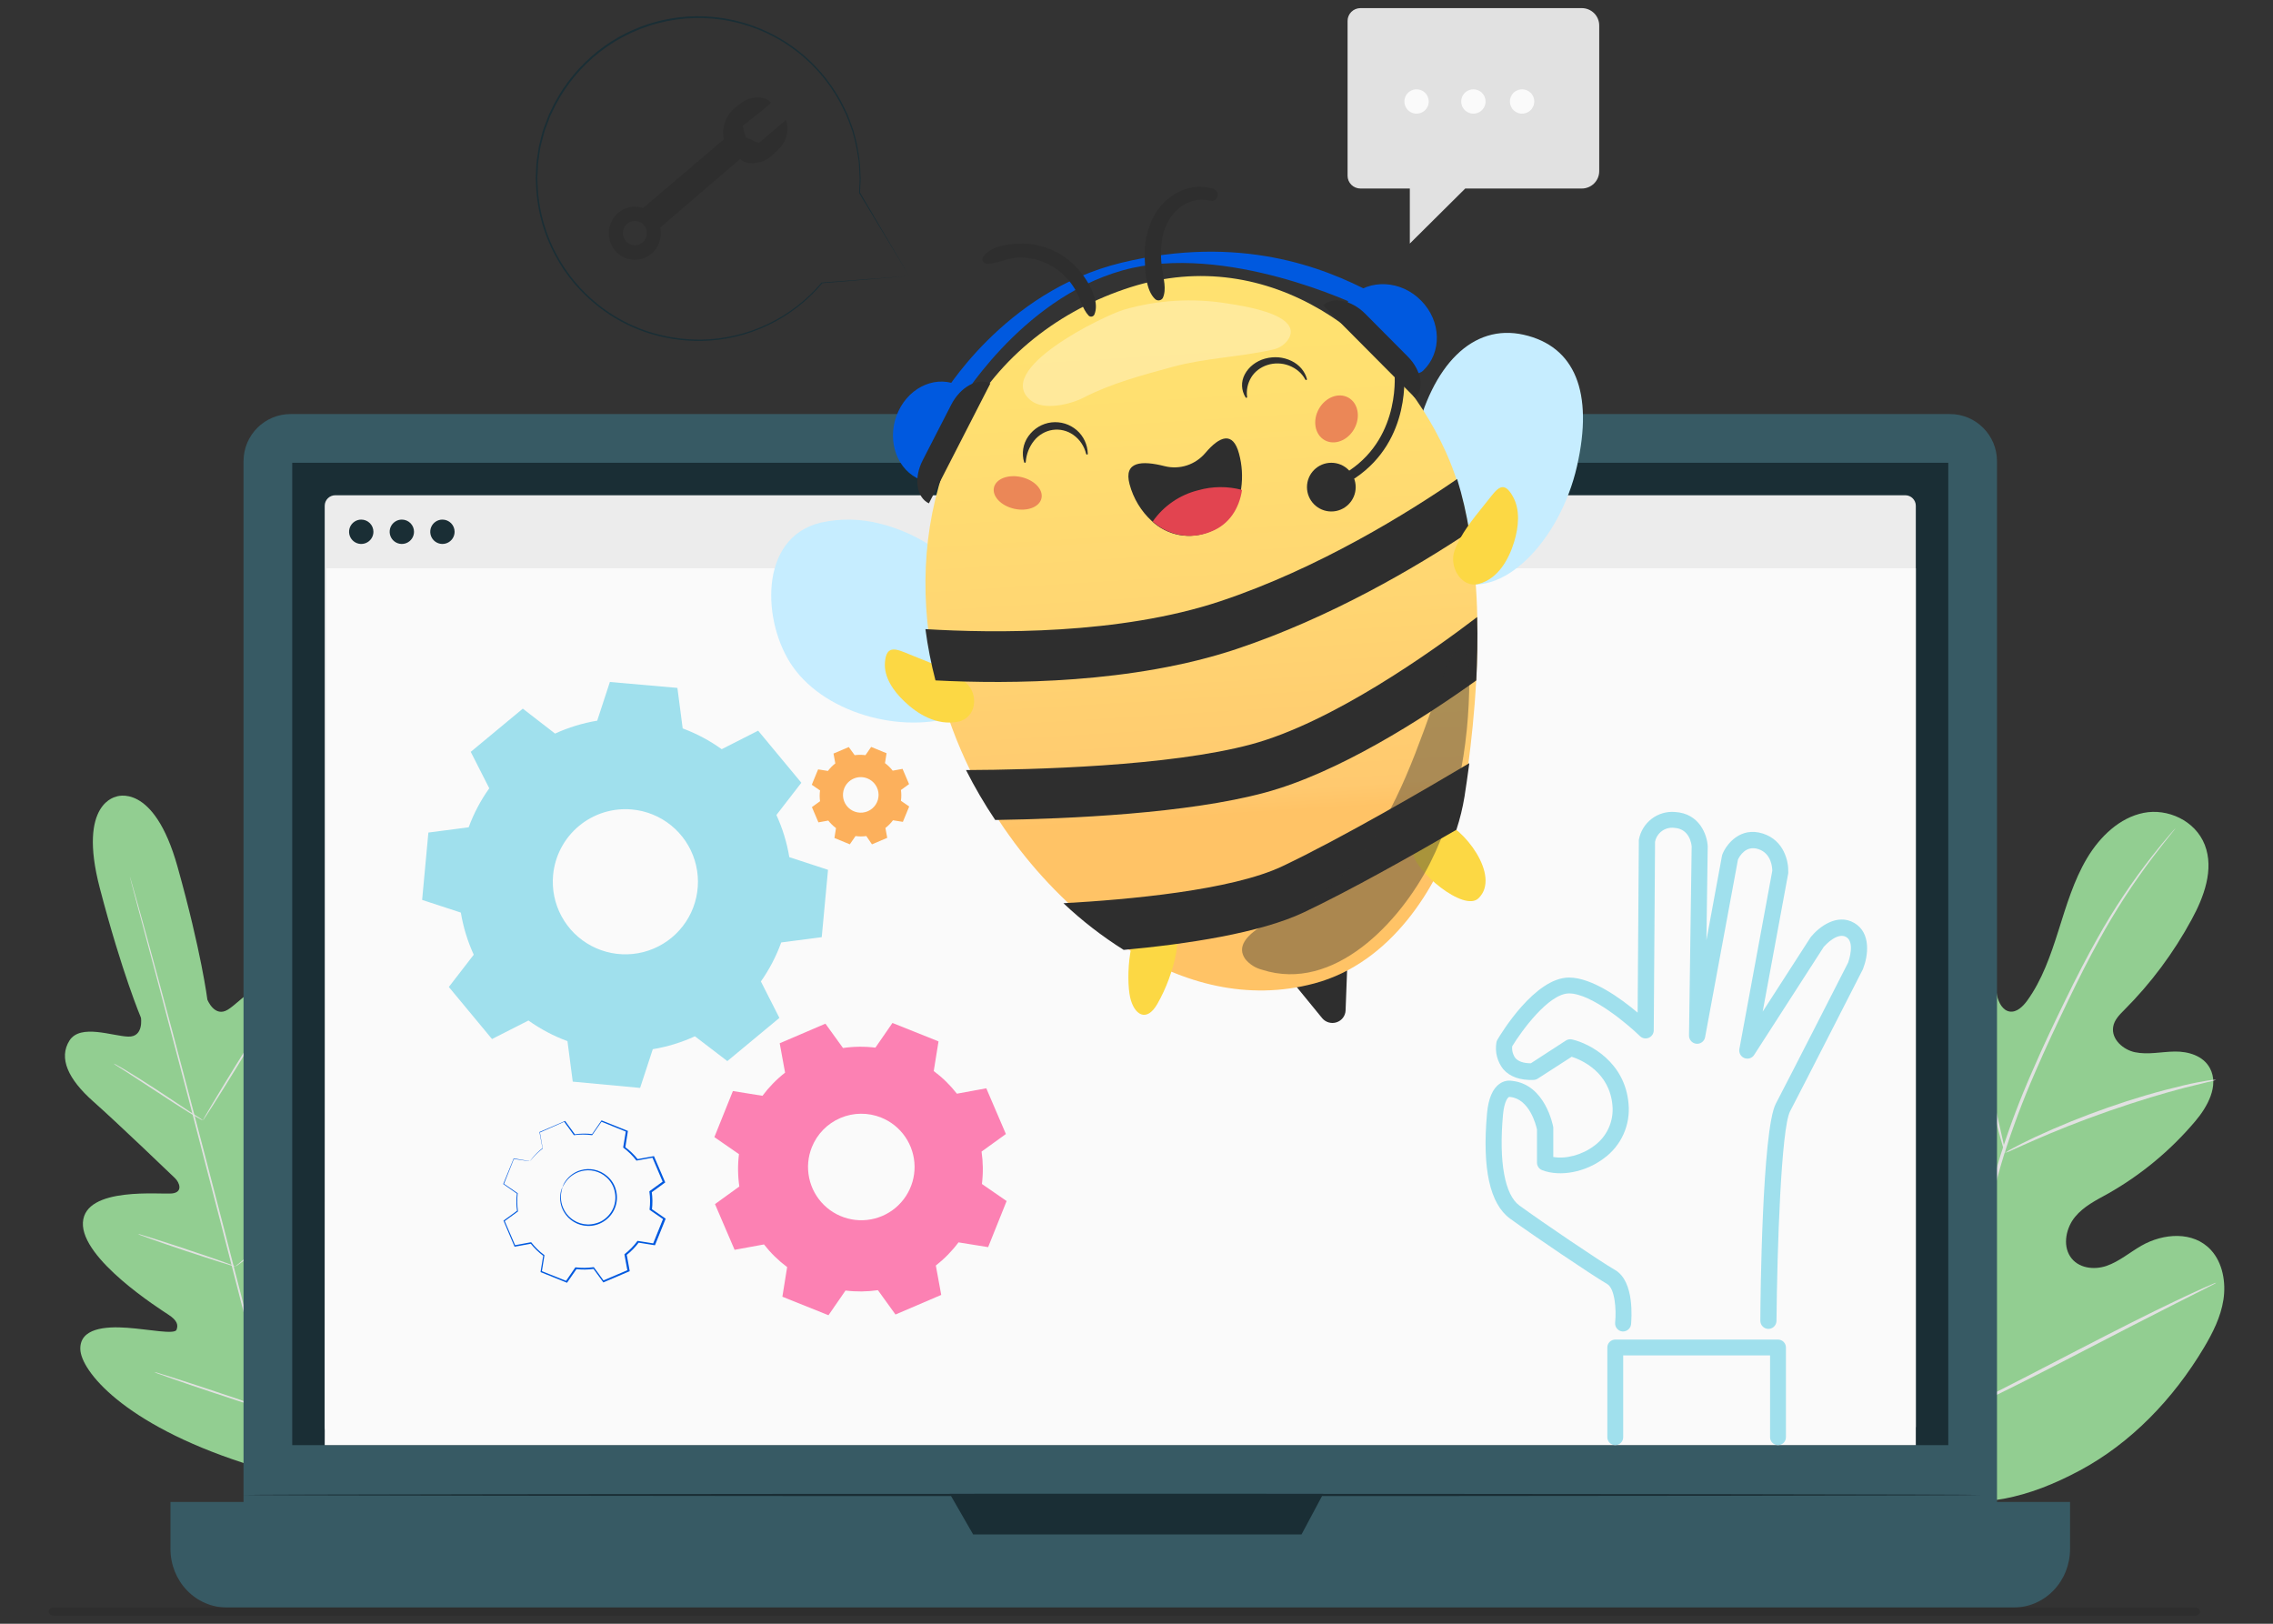 <svg width="280" height="200" viewBox="0 0 280 200" fill="none" xmlns="http://www.w3.org/2000/svg">
<rect x="0" y="0" width="280" height="200" fill="#333333" stroke="none"/>
<path d="M14.377 98.115C14.377 98.115 9.53 98.799 12.285 109.351C15.04 119.902 17.364 125.357 17.364 125.357C17.364 125.357 17.736 127.746 15.796 127.682C13.857 127.619 9.902 126.074 8.566 128.156C7.183 130.322 8.406 132.934 11.453 135.638C14.501 138.341 20.963 144.545 21.547 145.106C22.13 145.667 22.554 146.83 21.223 146.997C19.891 147.165 10.458 146.085 10.214 150.581C9.97 155.076 19.711 161.248 20.763 161.94C21.814 162.633 21.982 163.183 21.746 163.792C21.511 164.401 18.375 163.74 15.676 163.545C12.977 163.35 9.818 163.589 9.894 166.193C9.97 168.797 15.092 175.351 30.008 180.204L37.066 182L42.264 176.872C52.714 165.225 53.837 156.991 52.593 154.702C51.35 152.412 48.491 153.782 46.255 155.299C44.02 156.816 41.653 158.954 41.129 158.544C40.605 158.134 40.489 157.581 41.045 156.454C41.601 155.327 46.915 145.114 44.44 141.351C41.965 137.589 34.343 143.239 33.111 143.764C31.88 144.29 31.668 143.051 31.884 142.291C32.099 141.53 34.567 132.926 35.834 129.056C37.102 125.186 36.846 122.323 34.559 121.144C32.351 120.006 29.716 123.33 28.073 124.358C26.429 125.385 25.545 123.127 25.545 123.127C25.545 123.127 24.814 117.262 21.866 106.747C18.919 96.231 14.269 98.134 14.269 98.134" fill="#92CE91"/>
<path d="M35.835 184C33.745 176.286 30.251 162.512 27.208 150.701C24.165 138.89 21.372 128.212 19.322 120.498C18.29 116.644 17.459 113.524 16.878 111.358C16.596 110.285 16.372 109.451 16.22 108.87C16.145 108.592 16.09 108.378 16.051 108.223C16.012 108.068 16 108 16 108C16.029 108.071 16.054 108.144 16.075 108.219C16.118 108.37 16.18 108.584 16.263 108.858C16.424 109.435 16.655 110.269 16.965 111.334C17.569 113.484 18.427 116.604 19.471 120.475C21.565 128.188 24.365 138.867 27.424 150.677C30.482 162.488 33.945 176.266 36 183.992" fill="#E1E1E1"/>
<path d="M14 131C14.164 131.059 14.319 131.137 14.463 131.231C14.758 131.388 15.169 131.631 15.68 131.937C16.697 132.545 18.074 133.429 19.586 134.41L23.428 136.959L24.601 137.705C24.744 137.791 24.878 137.89 25 138C24.834 137.944 24.677 137.868 24.533 137.772C24.242 137.612 23.827 137.373 23.336 137.063C22.327 136.444 20.942 135.552 19.45 134.563L15.588 132.041L14.411 131.295C14.264 131.21 14.126 131.111 14 131V131Z" fill="#E1E1E1"/>
<path d="M25.001 138C24.951 137.964 26.701 135.028 28.909 131.44C31.117 127.853 32.949 124.968 32.999 125C33.049 125.032 31.302 127.968 29.095 131.56C26.887 135.151 25.036 138.032 25.001 138Z" fill="#E1E1E1"/>
<path d="M29 156C29.123 155.869 29.258 155.751 29.405 155.645L30.505 154.713C31.445 153.95 32.735 152.854 34.109 151.609C35.484 150.364 36.701 149.207 37.569 148.356L38.594 147.351C38.715 147.22 38.851 147.102 39 147C38.907 147.147 38.797 147.284 38.672 147.409C38.444 147.661 38.116 148.023 37.694 148.462C36.855 149.337 35.667 150.521 34.28 151.765C32.893 153.01 31.587 154.079 30.63 154.82C30.148 155.202 29.75 155.492 29.47 155.691C29.328 155.812 29.17 155.915 29 156V156Z" fill="#E1E1E1"/>
<path d="M17 152C17.166 152.017 17.33 152.056 17.486 152.116L18.782 152.514C19.875 152.853 21.38 153.344 23.034 153.894C24.688 154.445 26.19 154.959 27.27 155.338L28.542 155.801C28.702 155.85 28.855 155.917 29 156C28.834 155.981 28.671 155.942 28.514 155.884L27.218 155.486C26.125 155.143 24.62 154.656 22.962 154.106C21.304 153.555 19.81 153.041 18.73 152.658L17.458 152.195C17.298 152.147 17.145 152.082 17 152V152Z" fill="#E1E1E1"/>
<path d="M19 169C19.206 169.031 19.409 169.082 19.605 169.152L21.221 169.653C22.583 170.086 24.465 170.699 26.533 171.392C28.602 172.085 30.479 172.718 31.83 173.191L33.426 173.76C33.625 173.819 33.817 173.9 34 174C33.795 173.966 33.594 173.914 33.399 173.844L31.779 173.343C30.417 172.91 28.535 172.285 26.467 171.604C24.398 170.923 22.525 170.282 21.174 169.805L19.578 169.236C19.38 169.173 19.186 169.094 19 169V169Z" fill="#E1E1E1"/>
<path d="M34 173C34.142 172.828 34.298 172.668 34.468 172.524L35.795 171.278C36.912 170.227 38.451 168.767 40.124 167.111C41.797 165.456 43.237 163.917 44.284 162.796L45.528 161.469C45.669 161.298 45.828 161.141 46 161C45.883 161.186 45.752 161.362 45.606 161.527C45.331 161.855 44.925 162.328 44.426 162.902C43.379 164.05 41.919 165.608 40.262 167.252C38.605 168.896 37.046 170.376 35.901 171.395C35.326 171.903 34.858 172.313 34.527 172.59C34.363 172.74 34.186 172.877 34 173V173Z" fill="#E1E1E1"/>
<path d="M236.995 184.317C225.217 177.796 220.789 163.284 219.41 149.88C219.182 147.645 218.638 145.327 219.366 143.236C220.093 141.145 222.223 139.49 224.214 140.174C225.868 140.737 226.8 142.572 227.879 144.039C229.285 145.976 231.211 147.473 233.434 148.357C234.861 148.909 236.559 149.133 237.766 148.181C239.421 146.874 239.273 144.183 238.965 141.977C238.382 137.851 237.801 133.72 237.223 129.584C236.915 127.369 236.603 125.106 236.963 122.915C237.323 120.725 238.486 118.574 240.376 117.718C242.266 116.863 244.868 117.718 245.572 119.845C245.867 120.725 245.819 121.684 246.003 122.596C246.187 123.507 246.723 124.471 247.574 124.595C248.425 124.718 249.173 123.995 249.712 123.263C251.547 120.733 252.61 117.666 253.581 114.596C254.552 111.526 255.471 108.428 257.082 105.721C258.693 103.015 261.119 100.712 264.06 100.124C267.002 99.537 270.427 101.06 271.598 104.07C272.769 107.08 271.49 110.495 269.975 113.265C267.76 117.361 264.962 121.114 261.67 124.407C261.087 124.994 260.447 125.626 260.311 126.481C260.059 128.021 261.566 129.308 262.993 129.604C264.612 129.943 266.262 129.54 267.905 129.52C269.547 129.5 271.402 130.023 272.229 131.571C273.384 133.717 271.933 136.336 270.399 138.131C267.374 141.709 263.74 144.722 259.664 147.03C258.221 147.829 256.686 148.581 255.611 149.892C254.536 151.203 254.065 153.302 255.016 154.761C255.967 156.221 257.941 156.456 259.496 155.921C261.051 155.385 262.354 154.258 263.792 153.434C266.482 151.895 270.187 151.595 272.365 153.978C273.796 155.541 274.223 157.936 273.896 160.078C273.568 162.221 272.577 164.172 271.498 165.987C267.705 172.343 262.485 177.756 256.211 181.118C249.936 184.48 243.909 185.984 236.999 184.317" fill="#92CE91"/>
<path d="M239 175.936C239.928 168.957 241.536 161.407 243.475 153.577C243.969 151.621 244.454 149.69 244.932 147.784C245.414 145.883 245.892 143.999 246.465 142.194C247.569 138.731 248.856 135.33 250.323 132.005C251.696 128.811 253.11 125.868 254.452 123.113C255.793 120.358 257.099 117.819 258.377 115.559C260.364 111.999 262.627 108.601 265.145 105.398C266.029 104.272 266.738 103.421 267.236 102.854L267.797 102.212C267.857 102.134 267.925 102.063 268 102C267.948 102.085 267.89 102.165 267.825 102.24L267.291 102.91C266.822 103.497 266.125 104.364 265.257 105.506C262.8 108.739 260.584 112.15 258.628 115.711C257.37 117.975 256.084 120.502 254.754 123.273C253.424 126.044 252.023 128.994 250.661 132.165C249.211 135.482 247.935 138.874 246.839 142.326C246.274 144.127 245.8 145.995 245.318 147.916C244.837 149.836 244.359 151.753 243.865 153.705C241.906 161.515 240.314 169.057 239.35 176" fill="#E1E1E1"/>
<path d="M247 142C246.863 141.708 246.757 141.4 246.684 141.083C246.502 140.482 246.266 139.609 245.985 138.523C245.426 136.352 244.741 133.316 243.996 129.992C243.251 126.668 242.532 123.648 241.947 121.493C241.654 120.415 241.411 119.546 241.236 118.945C241.127 118.639 241.048 118.323 241 118C241.159 118.281 241.287 118.581 241.38 118.893C241.597 119.478 241.878 120.335 242.202 121.409C242.856 123.547 243.62 126.555 244.365 129.896C245.11 133.236 245.745 136.172 246.266 138.451C246.498 139.477 246.696 140.342 246.852 141.039C246.93 141.353 246.98 141.675 247 142V142Z" fill="#E1E1E1"/>
<path d="M273 133C272.661 133.129 272.311 133.225 271.953 133.285C271.276 133.445 270.293 133.686 269.09 133.991C266.684 134.608 263.384 135.595 259.791 136.842C256.199 138.09 252.999 139.393 250.709 140.396C249.562 140.889 248.64 141.318 248.002 141.599C247.683 141.767 247.347 141.901 247 142C247.294 141.782 247.608 141.593 247.938 141.435C248.56 141.102 249.462 140.632 250.601 140.099C253.56 138.722 256.586 137.495 259.667 136.421C262.735 135.339 265.859 134.423 269.026 133.678C270.229 133.393 271.236 133.209 271.921 133.101C272.277 133.03 272.638 132.997 273 133V133Z" fill="#E1E1E1"/>
<path d="M239 175C238.909 174.905 238.832 174.798 238.772 174.681L238.19 173.728C237.682 172.902 236.982 171.678 236.136 170.158C234.441 167.119 232.203 162.848 229.843 158.096C227.483 153.345 225.268 149.042 223.632 145.984C222.845 144.492 222.176 143.264 221.665 142.35L221.161 141.358C221.091 141.247 221.037 141.126 221 141C221.09 141.094 221.167 141.2 221.228 141.315L221.81 142.268C222.314 143.098 223.014 144.319 223.864 145.838C225.559 148.877 227.797 153.152 230.157 157.904C232.517 162.655 234.732 166.958 236.365 170.016C237.151 171.508 237.824 172.736 238.331 173.65C238.544 174.043 238.725 174.37 238.858 174.642C238.917 174.756 238.965 174.876 239 175Z" fill="#E1E1E1"/>
<path d="M273 158C272.899 158.081 272.788 158.15 272.67 158.203L271.682 158.708L268.056 160.535C264.982 162.083 260.759 164.264 256.093 166.687C251.427 169.11 247.164 171.251 244.077 172.728C242.526 173.468 241.256 174.053 240.382 174.439L239.363 174.873C239.248 174.931 239.126 174.973 239 175C239.1 174.917 239.211 174.848 239.33 174.797L240.318 174.292L243.944 172.461C247.018 170.917 251.241 168.732 255.907 166.313C260.573 163.893 264.82 161.749 267.927 160.272C269.478 159.532 270.748 158.947 271.622 158.561L272.641 158.123C272.753 158.063 272.874 158.022 273 158V158Z" fill="#E1E1E1"/>
<path d="M240.202 51H35.798C32.596 51 30 53.599 30 56.805V188.195C30 191.401 32.596 194 35.798 194H240.202C243.404 194 246 191.401 246 188.195V56.805C246 53.599 243.404 51 240.202 51Z" fill="#375A64"/>
<path d="M21 185H255V190.792C255 192.704 254.27 194.537 252.97 195.889C251.67 197.241 249.907 198 248.069 198H27.931C26.093 198 24.33 197.241 23.03 195.889C21.73 194.537 21 192.704 21 190.792V185Z" fill="#375A64"/>
<path d="M240 57H36V178H240V57Z" fill="#1A2E35"/>
<path d="M117 184L119.876 189H160.329L163 184H117Z" fill="#1A2E35"/>
<path d="M234.698 61H41.303C40.583 61 40 61.582 40 62.3V175.7C40 176.418 40.583 177 41.303 177H234.698C235.417 177 236 176.418 236 175.7V62.3C236 61.582 235.417 61 234.698 61Z" fill="#ECECEC"/>
<path d="M236 178H40L40.211 70H236V178Z" fill="#FAFAFA"/>
<path d="M56 65.5C56 65.797 55.912 66.087 55.747 66.333C55.582 66.58 55.348 66.772 55.074 66.886C54.8 66.999 54.498 67.029 54.207 66.971C53.916 66.913 53.649 66.77 53.439 66.561C53.23 66.351 53.087 66.084 53.029 65.793C52.971 65.502 53.001 65.2 53.114 64.926C53.228 64.652 53.42 64.418 53.667 64.253C53.913 64.088 54.203 64 54.5 64C54.898 64 55.279 64.158 55.561 64.439C55.842 64.721 56 65.102 56 65.5V65.5Z" fill="#1A2E35"/>
<path d="M46 65.5C46 65.797 45.912 66.087 45.747 66.333C45.582 66.58 45.348 66.772 45.074 66.886C44.8 66.999 44.498 67.029 44.207 66.971C43.916 66.913 43.649 66.77 43.439 66.561C43.23 66.351 43.087 66.084 43.029 65.793C42.971 65.502 43.001 65.2 43.114 64.926C43.228 64.652 43.42 64.418 43.667 64.253C43.913 64.088 44.203 64 44.5 64C44.898 64 45.279 64.158 45.561 64.439C45.842 64.721 46 65.102 46 65.5V65.5Z" fill="#1A2E35"/>
<path d="M51 65.5C51 65.797 50.912 66.087 50.747 66.333C50.582 66.58 50.348 66.772 50.074 66.886C49.8 66.999 49.498 67.029 49.207 66.971C48.916 66.913 48.649 66.77 48.439 66.561C48.23 66.351 48.087 66.084 48.029 65.793C47.971 65.502 48.001 65.2 48.114 64.926C48.228 64.652 48.42 64.418 48.667 64.253C48.913 64.088 49.203 64 49.5 64C49.697 63.999 49.892 64.038 50.075 64.113C50.257 64.188 50.422 64.299 50.562 64.438C50.701 64.578 50.812 64.743 50.887 64.925C50.962 65.108 51.001 65.303 51 65.5V65.5Z" fill="#1A2E35"/>
<path d="M244 184.14C244 184.215 196.091 184.279 137.024 184.279C77.956 184.279 30 184.203 30 184.14C30 184.076 77.901 184 137.008 184C196.115 184 244 184.064 244 184.14Z" fill="#1A2E35"/>
<path d="M167.589 1H194.852C195.421 1 195.968 1.225 196.371 1.625C196.774 2.026 197 2.568 197 3.135V21.083C197 21.649 196.774 22.193 196.371 22.594C195.968 22.995 195.422 23.221 194.852 23.221H180.495L173.669 30V23.221H167.589C167.167 23.221 166.763 23.055 166.465 22.759C166.167 22.463 166 22.062 166 21.643V2.578C166 2.16 166.167 1.758 166.465 1.462C166.763 1.166 167.167 1 167.589 1V1Z" fill="#E1E1E1"/>
<path d="M176 12.5C176 12.797 175.912 13.087 175.747 13.333C175.582 13.58 175.348 13.772 175.074 13.886C174.8 13.999 174.498 14.029 174.207 13.971C173.916 13.913 173.649 13.77 173.439 13.561C173.23 13.351 173.087 13.084 173.029 12.793C172.971 12.502 173.001 12.2 173.114 11.926C173.228 11.652 173.42 11.418 173.667 11.253C173.913 11.088 174.203 11 174.5 11C174.898 11 175.279 11.158 175.561 11.439C175.842 11.721 176 12.102 176 12.5Z" fill="#FAFAFA"/>
<path d="M183 12.5C183 12.797 182.912 13.087 182.747 13.333C182.582 13.58 182.348 13.772 182.074 13.886C181.8 13.999 181.498 14.029 181.207 13.971C180.916 13.913 180.649 13.77 180.439 13.561C180.23 13.351 180.087 13.084 180.029 12.793C179.971 12.502 180.001 12.2 180.114 11.926C180.228 11.652 180.42 11.418 180.667 11.253C180.913 11.088 181.203 11 181.5 11C181.898 11 182.279 11.158 182.561 11.439C182.842 11.721 183 12.102 183 12.5Z" fill="#FAFAFA"/>
<path d="M189 12.5C189 12.797 188.912 13.087 188.747 13.333C188.582 13.58 188.348 13.772 188.074 13.886C187.8 13.999 187.498 14.029 187.207 13.971C186.916 13.913 186.649 13.77 186.439 13.561C186.23 13.351 186.087 13.084 186.029 12.793C185.971 12.502 186.001 12.2 186.114 11.926C186.228 11.652 186.42 11.418 186.667 11.253C186.913 11.088 187.203 11 187.5 11C187.898 11 188.279 11.158 188.561 11.439C188.842 11.721 189 12.102 189 12.5Z" fill="#FAFAFA"/>
<path d="M96.828 14.766L93.469 17.628L91.835 16.884L91.499 15.47C91.499 15.47 95.102 12.751 94.974 12.608C94.635 12.279 94.198 12.074 93.733 12.028C92.867 11.914 91.992 12.153 91.299 12.694L90.666 13.176C90.086 13.614 89.637 14.207 89.368 14.889C89.1 15.572 89.022 16.318 89.145 17.043C89.151 17.086 89.159 17.128 89.169 17.17L79.212 25.627C78.541 25.399 77.815 25.405 77.147 25.643C76.48 25.881 75.908 26.338 75.521 26.942C75.135 27.547 74.955 28.265 75.01 28.985C75.065 29.704 75.352 30.385 75.825 30.921C76.299 31.457 76.933 31.818 77.629 31.947C78.325 32.076 79.043 31.967 79.671 31.636C80.3 31.305 80.803 30.771 81.103 30.117C81.403 29.463 81.483 28.727 81.33 28.022L91.175 19.585C91.566 19.933 92.07 20.119 92.588 20.109C93.084 20.118 93.576 20.026 94.035 19.836C94.495 19.646 94.912 19.364 95.262 19.005L96.091 18.188C96.505 17.738 96.792 17.183 96.922 16.581C97.052 15.978 97.019 15.351 96.828 14.766V14.766ZM77.61 30.082C77.345 29.961 77.12 29.763 76.965 29.512C76.81 29.261 76.731 28.968 76.739 28.671C76.747 28.374 76.841 28.087 77.009 27.844C77.177 27.602 77.411 27.416 77.683 27.31C77.955 27.204 78.251 27.183 78.535 27.249C78.818 27.315 79.076 27.465 79.276 27.681C79.475 27.897 79.608 28.169 79.656 28.461C79.705 28.754 79.667 29.055 79.548 29.326C79.389 29.688 79.096 29.971 78.732 30.113C78.369 30.254 77.966 30.243 77.61 30.082V30.082Z" fill="#2E2E2E"/>
<path d="M111.988 33.992L101.274 34.887L101.314 34.867C99.486 37.051 97.21 38.818 94.641 40.048C92.071 41.278 89.266 41.943 86.417 41.998C84.057 42.031 81.709 41.659 79.474 40.899C77.065 40.07 74.839 38.783 72.92 37.108C70.808 35.281 69.104 33.033 67.916 30.508C66.727 27.982 66.082 25.236 66.021 22.447C65.993 22.082 65.993 21.716 66.021 21.352C66.021 20.989 66.057 20.621 66.073 20.253C66.1 19.886 66.146 19.521 66.213 19.159L66.381 18.06C66.457 17.697 66.561 17.337 66.649 16.978C66.737 16.618 66.821 16.247 66.945 15.895L67.345 14.84L67.537 14.309C67.605 14.133 67.697 13.966 67.777 13.794C68.968 11.174 70.705 8.838 72.872 6.942C74.902 5.155 77.277 3.802 79.851 2.967C82.425 2.132 85.143 1.833 87.837 2.089C91.29 2.41 94.601 3.621 97.445 5.605C100.289 7.588 102.569 10.275 104.062 13.402C104.292 13.84 104.49 14.294 104.653 14.761C104.821 15.22 104.993 15.667 105.145 16.119C105.401 17 105.601 17.897 105.745 18.803C105.805 19.243 105.889 19.67 105.925 20.098C105.961 20.525 105.969 20.949 105.989 21.36C105.989 21.568 106.009 21.76 106.017 21.975C106.025 22.191 106.017 22.375 105.993 22.579C105.993 22.978 105.953 23.378 105.937 23.745V23.709L112 33.992L105.825 23.773C105.841 23.392 105.857 23.005 105.873 22.611C105.873 22.411 105.897 22.211 105.897 22.011C105.897 21.812 105.877 21.612 105.865 21.4C105.845 21.001 105.821 20.573 105.801 20.146C105.781 19.718 105.677 19.299 105.613 18.859C105.47 17.96 105.268 17.072 105.009 16.199C104.857 15.751 104.685 15.308 104.521 14.852C104.356 14.39 104.158 13.941 103.93 13.506C102.617 10.743 100.681 8.322 98.273 6.434C95.866 4.545 93.052 3.241 90.054 2.623C87.055 2.006 83.955 2.091 80.995 2.874C78.036 3.657 75.299 5.115 73 7.134C70.855 9.014 69.135 11.329 67.957 13.926C67.881 14.097 67.785 14.257 67.721 14.433L67.529 14.96L67.129 16.003C67.005 16.355 66.937 16.718 66.837 17.074C66.737 17.429 66.645 17.785 66.569 18.144C66.493 18.504 66.461 18.871 66.405 19.231C66.338 19.59 66.292 19.953 66.269 20.317C66.269 20.681 66.233 21.041 66.213 21.404C66.187 21.765 66.187 22.126 66.213 22.487C66.312 26.52 67.64 30.428 70.02 33.688C72.4 36.948 75.719 39.406 79.534 40.732C81.748 41.485 84.074 41.857 86.413 41.83C89.239 41.781 92.021 41.128 94.574 39.915C97.126 38.702 99.389 36.958 101.21 34.799V34.799H101.234L111.988 33.992Z" fill="#1A2E35"/>
<path fill-rule="evenodd" clip-rule="evenodd" d="M101.967 94.984C102.233 94.626 102.546 94.305 102.898 94.031L102.676 92.817L104.557 92.016L105.281 93.015C105.723 92.957 106.171 92.957 106.613 93.015L107.315 92L109.211 92.778L109.017 93.996C109.374 94.261 109.694 94.573 109.967 94.925L111.182 94.703L111.984 96.582L110.983 97.306C111.044 97.747 111.044 98.195 110.983 98.636L112 99.336L111.221 101.23L110.002 101.036C109.735 101.392 109.422 101.711 109.071 101.985L109.293 103.199L107.412 104L106.719 102.981C106.277 103.039 105.829 103.039 105.387 102.981L104.685 103.996L102.789 103.218L102.983 102.001C102.626 101.735 102.306 101.423 102.033 101.071L100.818 101.293L100.016 99.414L101.017 98.69C100.956 98.249 100.956 97.802 101.017 97.36L100 96.66L100.779 94.766L101.998 94.96L101.967 94.984ZM104 97.092C103.838 97.494 103.799 97.934 103.887 98.359C103.976 98.783 104.189 99.171 104.499 99.474C104.809 99.777 105.201 99.982 105.628 100.062C106.054 100.143 106.495 100.095 106.894 99.925C107.293 99.755 107.632 99.471 107.87 99.108C108.107 98.745 108.231 98.32 108.227 97.887C108.222 97.454 108.089 97.032 107.844 96.674C107.599 96.317 107.254 96.04 106.851 95.878C106.312 95.662 105.709 95.668 105.174 95.896C104.639 96.123 104.217 96.553 104 97.092V97.092Z" fill="#FCB05C"/>
<path fill-rule="evenodd" clip-rule="evenodd" d="M93.923 134.974C94.721 133.903 95.659 132.944 96.711 132.122L96.047 128.502L101.681 126.088L103.845 129.085C105.168 128.893 106.51 128.878 107.837 129.041L109.937 126L115.611 128.273L115.023 131.921C116.095 132.719 117.055 133.658 117.876 134.712L121.497 134.049L123.911 139.68L120.914 141.844C121.106 143.166 121.121 144.508 120.958 145.834L124 147.934L121.723 153.613L118.073 153.026C117.273 154.097 116.334 155.056 115.281 155.878L115.945 159.498L110.311 161.912L108.147 158.915C106.824 159.107 105.482 159.122 104.155 158.959L102.055 162L96.377 159.719L96.965 156.071C95.894 155.272 94.934 154.333 94.112 153.28L90.491 153.943L88.076 148.312L91.074 146.144C90.882 144.823 90.867 143.483 91.03 142.158L88 140.062L90.281 134.387L93.935 134.974H93.923ZM100.011 141.293C99.526 142.497 99.41 143.817 99.677 145.087C99.943 146.358 100.58 147.52 101.508 148.428C102.435 149.336 103.611 149.948 104.887 150.188C106.163 150.428 107.481 150.284 108.675 149.775C109.869 149.266 110.885 148.414 111.595 147.327C112.304 146.241 112.676 144.968 112.662 143.67C112.648 142.373 112.249 141.108 111.516 140.037C110.784 138.966 109.75 138.136 108.545 137.653C106.93 137.005 105.124 137.024 103.524 137.707C101.924 138.389 100.66 139.679 100.011 141.293V141.293Z" fill="#FC81B3"/>
<path d="M69.292 146.223C69.376 145.951 69.505 145.695 69.672 145.464C70.124 144.818 70.786 144.347 71.546 144.133C72.071 143.983 72.624 143.96 73.161 144.064C73.778 144.185 74.351 144.468 74.821 144.884C75.074 145.103 75.293 145.359 75.471 145.643C75.66 145.942 75.8 146.27 75.885 146.614C76.076 147.339 76.028 148.106 75.748 148.802C75.468 149.497 74.971 150.084 74.331 150.476C74.032 150.664 73.705 150.803 73.362 150.89C73.034 150.977 72.694 151.013 72.355 150.996C71.768 150.975 71.196 150.807 70.692 150.506C70.188 150.206 69.767 149.783 69.471 149.277C69.071 148.597 68.919 147.799 69.041 147.02C69.078 146.738 69.163 146.465 69.292 146.212C69.315 146.212 69.186 146.496 69.117 147.031C69.028 147.789 69.195 148.554 69.592 149.205C69.862 149.652 70.233 150.029 70.675 150.305C71.181 150.621 71.762 150.798 72.359 150.818C72.682 150.827 73.005 150.789 73.317 150.704C73.641 150.627 73.951 150.499 74.236 150.324C74.836 149.948 75.302 149.393 75.57 148.739C75.832 148.082 75.879 147.359 75.703 146.675C75.627 146.349 75.499 146.037 75.323 145.753C75.157 145.478 74.951 145.23 74.711 145.017C74.296 144.641 73.794 144.375 73.25 144.242C72.705 144.109 72.137 144.115 71.595 144.258C70.857 144.453 70.205 144.89 69.744 145.498C69.414 145.942 69.315 146.235 69.292 146.223Z" fill="#0059DF"/>
<path d="M65.277 143.02C65.235 143.025 65.192 143.025 65.15 143.02L64.77 142.968L63.27 142.745H63.305C62.986 143.542 62.571 144.595 62.068 145.863V145.803L63.74 146.947L63.773 146.967V147.003C63.688 147.724 63.699 148.454 63.804 149.172V149.212L63.769 149.24L62.128 150.436L62.152 150.348C62.572 151.316 63.014 152.343 63.477 153.431L63.389 153.383L65.385 153.012H65.437L65.469 153.052C65.915 153.623 66.436 154.131 67.018 154.563L67.062 154.595V154.651C66.962 155.269 66.854 155.955 66.743 156.644L66.687 156.545L69.804 157.789L69.689 157.825L70.838 156.154L70.874 156.106H70.934C71.652 156.193 72.378 156.185 73.094 156.082H73.154L73.19 156.134C73.565 156.648 73.988 157.207 74.387 157.777L74.263 157.741L77.353 156.425L77.293 156.537C77.178 155.907 77.054 155.225 76.926 154.543V154.479L76.978 154.443C77.546 153.997 78.054 153.478 78.487 152.9V152.9L78.523 152.848H78.587L80.583 153.167L80.447 153.191L81.701 150.081L81.737 150.201L80.068 149.049L80.02 149.013V148.953C80.108 148.235 80.1 147.508 79.996 146.792V146.732L80.044 146.696L81.689 145.5L81.657 145.616L80.343 142.53L80.447 142.585L78.451 142.948H78.395L78.359 142.904C77.914 142.332 77.394 141.821 76.814 141.385L76.77 141.353V141.301C76.882 140.616 76.99 139.95 77.098 139.308L77.15 139.404L74.036 138.144L74.132 138.116L72.974 139.782L72.946 139.818H72.902C72.182 139.72 71.451 139.72 70.731 139.818H70.691L70.667 139.786C70.236 139.188 69.868 138.65 69.469 138.14L69.541 138.159L66.475 139.507L66.503 139.455L66.854 141.449V141.469C66.419 141.803 66.017 142.18 65.657 142.593L65.393 142.904L65.305 143.004C65.305 143.004 65.329 142.964 65.381 142.892C65.433 142.821 65.513 142.709 65.633 142.569C65.99 142.145 66.392 141.758 66.83 141.417V141.449C66.731 140.907 66.607 140.253 66.455 139.455V139.419H66.491L69.573 138.088L69.617 138.068L69.645 138.108L70.842 139.746L70.778 139.718C71.51 139.611 72.252 139.601 72.986 139.691L72.914 139.722L74.064 138.052L74.1 138L74.16 138.024L77.277 139.268L77.341 139.292V139.36C77.237 140.01 77.134 140.675 77.026 141.353L76.99 141.27C77.588 141.711 78.126 142.23 78.587 142.813L78.495 142.777L80.491 142.414H80.567L80.595 142.486C81.026 143.485 81.466 144.512 81.916 145.568L81.948 145.64L81.884 145.687L80.24 146.884L80.283 146.788C80.389 147.521 80.397 148.265 80.307 149.001L80.263 148.905L81.932 150.057L82 150.105L81.972 150.181L80.719 153.291L80.691 153.371H80.607L78.611 153.052L78.711 153.012C78.268 153.611 77.745 154.148 77.158 154.607L77.198 154.507C77.321 155.193 77.445 155.875 77.561 156.501V156.581L77.485 156.612L74.395 157.928L74.319 157.96L74.275 157.892L73.078 156.25L73.174 156.289C72.439 156.395 71.694 156.403 70.958 156.313L71.05 156.27C70.651 156.848 70.251 157.418 69.892 157.936L69.848 158L69.78 157.972L66.663 156.716L66.595 156.688V156.616C66.711 155.923 66.818 155.237 66.922 154.623L66.954 154.707C66.355 154.263 65.817 153.742 65.357 153.156L65.441 153.187L63.445 153.55H63.381L63.357 153.49C62.898 152.406 62.459 151.373 62.044 150.4L62.024 150.344L62.072 150.313L63.717 149.116L63.693 149.18C63.589 148.451 63.582 147.711 63.673 146.979L63.701 147.035L62.036 145.875L62 145.851V145.811C62.519 144.547 62.946 143.502 63.27 142.709V142.681H63.293L64.778 142.936L65.178 143.004L65.277 143.02Z" fill="#0059DF"/>
<path fill-rule="evenodd" clip-rule="evenodd" d="M57.734 101.9C58.36 100.192 59.213 98.576 60.27 97.096L57.989 92.606L64.403 87.286L68.377 90.357C70.028 89.599 71.774 89.065 73.567 88.768L75.128 84L83.446 84.731L84.097 89.722C85.806 90.356 87.422 91.217 88.902 92.28L93.392 90L98.714 96.413L95.642 100.386C96.4 102.037 96.935 103.782 97.231 105.575L102 107.137L101.225 115.433L96.234 116.084C95.617 117.79 94.775 119.405 93.73 120.888L96.011 125.378L89.597 130.698L85.604 127.643C83.952 128.401 82.207 128.936 80.414 129.232L78.852 134L70.554 133.229L69.903 128.239C68.195 127.61 66.579 126.756 65.098 125.7L60.608 127.98L55.29 121.568L58.358 117.594C57.6 115.943 57.066 114.198 56.769 112.405L52 110.844L52.771 102.547L57.766 101.896L57.734 101.9ZM68.134 107.776C67.97 109.537 68.331 111.307 69.173 112.862C70.014 114.417 71.298 115.688 72.862 116.513C74.426 117.339 76.2 117.682 77.959 117.5C79.718 117.318 81.383 116.618 82.745 115.489C84.106 114.36 85.102 112.853 85.606 111.159C86.111 109.464 86.102 107.658 85.579 105.968C85.057 104.279 84.046 102.782 82.673 101.668C81.3 100.553 79.627 99.871 77.866 99.707C75.506 99.488 73.155 100.215 71.33 101.728C69.505 103.241 68.356 105.416 68.134 107.776V107.776Z" fill="#A0E0ED"/>
<path d="M116 48.922C116 48.922 123.552 35.911 138.115 32.369C152.678 28.828 163.067 32.914 169 36.061L167.397 37.688C167.397 37.688 150.962 29.751 138.267 33.309C125.572 36.867 117.904 50 117.904 50L116 48.922Z" fill="#0059DF"/>
<path d="M159 120.676L162.867 125.404C163.075 125.658 163.356 125.843 163.674 125.935C163.992 126.027 164.331 126.021 164.645 125.919C164.959 125.816 165.234 125.622 165.433 125.361C165.631 125.101 165.744 124.787 165.756 124.462L166 118L159 120.676Z" fill="#2E2E2E"/>
<path d="M194.261 57.428C192.179 66.588 184.945 74.168 179.104 71.434C171.887 68.06 172.217 63.315 174.295 54.142C176.374 44.97 181.412 39.811 187.704 41.234C193.995 42.658 196.34 48.288 194.261 57.428Z" fill="#C6EDFF"/>
<path d="M108.499 64.525C106.076 63.88 103.54 63.829 101.094 64.375C93.386 66.23 93.897 76.738 97.637 82.084C101.892 88.172 111.999 90.648 118.673 87.859C124.965 85.237 123.325 77.805 120.454 73.052C117.993 68.973 113.376 65.746 108.499 64.525Z" fill="#C6EDFF"/>
<path d="M179.314 102.196C177.039 109.268 171.4 118.603 161.903 121.133C153.688 123.328 145.73 121.157 138.845 116.851C136.224 115.199 133.77 113.292 131.52 111.156C129.4 109.158 127.437 106.998 125.648 104.694C125.185 104.099 124.734 103.497 124.294 102.87C123.899 102.319 123.503 101.765 123.143 101.198C121.829 99.215 120.639 97.15 119.582 95.016L119.502 94.86C117.875 91.532 116.582 88.048 115.644 84.46C115.105 82.384 114.694 80.277 114.414 78.15C113.254 69.29 114.477 60.191 118.786 52.017C123.044 43.935 130.574 38.144 139.256 35.379C156.414 29.907 171.704 41.557 178.087 55.625C178.684 56.947 179.196 58.305 179.623 59.692C180.274 61.816 180.774 63.985 181.118 66.181C181.633 69.448 181.92 72.747 181.977 76.055C182.036 78.761 181.977 81.411 181.839 83.913C181.629 87.792 181.245 91.3 180.881 94.078C180.663 95.722 180.454 97.107 180.291 98.153C180.073 99.525 179.746 100.877 179.314 102.196V102.196Z" fill="url(#paint0_linear_437_2178)"/>
<path d="M149.42 23.234C146.284 22.299 143.187 24.291 141.92 27.032C141.231 28.584 140.922 30.267 141.017 31.952C141.075 33.424 141.138 35.775 142.309 36.851C142.376 36.91 142.456 36.952 142.544 36.977C142.631 37.001 142.722 37.006 142.812 36.992C142.901 36.978 142.986 36.944 143.06 36.894C143.135 36.844 143.196 36.778 143.241 36.702C143.734 35.621 143.308 34.283 143.161 33.158C142.946 31.782 142.971 30.38 143.237 29.012C143.83 26.387 146.084 24.036 149.09 24.714C150.068 24.956 150.377 23.536 149.42 23.234Z" fill="#2E2E2E"/>
<path d="M133.831 34.511C132.95 33.107 131.748 31.952 130.331 31.147C128.795 30.305 127.066 29.914 125.332 30.016C123.918 30.089 121.891 30.385 121.072 31.706C120.845 32.075 121.194 32.464 121.546 32.48C122.814 32.537 124.091 31.759 125.406 31.718C126.893 31.673 128.363 32.054 129.654 32.821C130.789 33.506 131.743 34.473 132.429 35.633C133.04 36.647 133.31 38.029 134.105 38.876C134.155 38.924 134.215 38.96 134.28 38.98C134.346 39.001 134.415 39.005 134.483 38.994C134.55 38.983 134.614 38.956 134.67 38.915C134.726 38.874 134.772 38.82 134.805 38.758C135.385 37.413 134.555 35.658 133.831 34.511Z" fill="#2E2E2E"/>
<path d="M126.165 56.953C125.998 56.414 125.957 55.842 126.045 55.283C126.134 54.725 126.349 54.196 126.674 53.74C127.007 53.266 127.432 52.869 127.923 52.574C128.414 52.279 128.959 52.093 129.524 52.026C130.084 51.963 130.652 52.015 131.192 52.18C131.724 52.347 132.218 52.623 132.644 52.99C133.056 53.347 133.389 53.79 133.623 54.289C133.857 54.788 133.985 55.332 134 55.886C134.001 55.9 133.999 55.914 133.995 55.927C133.99 55.941 133.983 55.953 133.973 55.963C133.964 55.973 133.952 55.981 133.94 55.986C133.927 55.991 133.913 55.994 133.9 55.993C133.876 55.993 133.853 55.985 133.834 55.97C133.815 55.956 133.802 55.935 133.795 55.911C133.568 54.956 133.005 54.12 132.214 53.564C131.463 53.036 130.545 52.818 129.645 52.956C128.758 53.098 127.954 53.569 127.384 54.279C126.784 55.025 126.425 55.945 126.357 56.91C126.356 56.923 126.353 56.935 126.347 56.947C126.341 56.958 126.333 56.969 126.323 56.977C126.314 56.985 126.303 56.992 126.29 56.995C126.278 56.999 126.266 57.001 126.253 57C126.236 57 126.219 56.996 126.203 56.988C126.188 56.98 126.175 56.967 126.165 56.953Z" fill="#2E2E2E"/>
<path d="M153.442 48.954C153.172 48.523 153.021 48.042 153.002 47.549C152.983 47.056 153.096 46.567 153.332 46.121C153.572 45.661 153.918 45.25 154.347 44.915C154.776 44.58 155.279 44.328 155.824 44.176C156.368 44.025 156.941 43.971 157.508 44.015C158.067 44.068 158.608 44.218 159.1 44.459C159.577 44.692 159.993 45.013 160.32 45.399C160.647 45.785 160.878 46.228 160.998 46.699C161.003 46.724 160.997 46.749 160.982 46.77C160.966 46.791 160.942 46.806 160.914 46.811C160.891 46.815 160.868 46.812 160.847 46.802C160.827 46.793 160.81 46.778 160.8 46.759C160.39 45.983 159.672 45.366 158.784 45.027C157.939 44.704 156.988 44.679 156.123 44.956C155.274 45.23 154.567 45.77 154.136 46.475C153.686 47.219 153.508 48.068 153.627 48.906C153.628 48.917 153.627 48.928 153.623 48.939C153.619 48.95 153.613 48.96 153.605 48.969C153.596 48.977 153.586 48.985 153.575 48.99C153.564 48.995 153.551 48.998 153.538 48.999C153.519 49.002 153.499 48.999 153.482 48.991C153.464 48.983 153.45 48.97 153.442 48.954V48.954Z" fill="#2E2E2E"/>
<path d="M166.824 52.818C167.63 51.37 167.306 49.651 166.1 48.977C164.895 48.303 163.265 48.931 162.459 50.379C161.653 51.826 161.977 53.546 163.182 54.22C164.388 54.893 166.018 54.266 166.824 52.818Z" fill="#EB8757"/>
<path d="M128.292 61.378C128.536 60.301 127.424 59.13 125.808 58.763C124.192 58.396 122.685 58.972 122.441 60.049C122.198 61.127 123.31 62.297 124.926 62.664C126.541 63.031 128.049 62.455 128.292 61.378Z" fill="#EB8757"/>
<path d="M112.983 80.981L112.118 80.633C110.47 79.955 109.189 79.315 109.012 81.579C108.868 83.423 110.05 85.104 111.401 86.391C113.02 87.94 115.393 89.42 118.025 88.89C120.282 88.436 120.616 85.483 118.968 84.086C117.32 82.689 115.034 81.803 112.983 80.981Z" fill="url(#paint1_linear_437_2178)"/>
<path d="M141.682 113C138.948 113.828 138.706 120.566 139.213 122.834C139.694 124.986 141.224 126 142.566 123.661C143.669 121.718 144.456 119.586 144.893 117.358C145.308 114.784 144.574 114.221 141.682 113Z" fill="url(#paint2_linear_437_2178)"/>
<path d="M174.102 105.087C174.17 107.172 180.329 112.421 182.137 110.636C184.949 107.891 180.232 101.793 177.408 101.097C174.973 100.489 173.603 102.839 174.102 105.087Z" fill="url(#paint3_linear_437_2178)"/>
<path d="M181 65.5C174.438 69.862 163.949 76.062 152.291 79.952C139.573 84.194 124.382 84.278 115.236 83.806C114.693 81.729 114.28 79.619 114 77.49C122.426 78.001 137.931 78.189 150.344 74.048C162.482 69.998 173.508 63.122 179.498 59C180.15 61.129 180.652 63.301 181 65.5V65.5Z" fill="#2E2E2E"/>
<path d="M181.859 83.808C175.068 88.659 164.822 95.201 155.81 97.63C146.283 100.202 131.755 100.857 122.595 101C121.27 99.026 120.069 96.973 119 94.851C127.213 94.816 144.086 94.391 154.153 91.676C164.043 89.008 176.191 80.406 181.967 76C182.043 78.683 181.979 81.319 181.859 83.808Z" fill="#2E2E2E"/>
<path d="M179.405 102.207C173.839 105.431 166.37 109.644 160.628 112.369C155.211 114.94 146.163 116.295 138.421 117C135.767 115.332 133.281 113.407 131 111.252C138.97 110.813 151.712 109.668 157.971 106.697C165.296 103.223 175.883 97.043 181 94C180.78 95.661 180.567 97.059 180.407 98.115C180.18 99.504 179.845 100.871 179.405 102.207Z" fill="#2E2E2E"/>
<path d="M182.775 62.271L183.338 61.569C184.411 60.215 185.185 59.062 186.35 61.126C187.3 62.806 187.074 64.902 186.53 66.715C185.875 68.87 184.564 71.29 182.136 71.928C180.051 72.471 178.439 69.813 179.186 67.796C179.933 65.781 181.438 63.936 182.775 62.271Z" fill="url(#paint4_linear_437_2178)"/>
<g style="mix-blend-mode:overlay" opacity="0.3">
<path d="M157.663 39.146C155.734 38.033 152.268 37.55 151.126 37.368C146.898 36.688 142.563 36.953 138.459 38.141C135.949 38.883 122.137 45.587 127.047 49.371C128.629 50.593 131.89 49.797 133.468 48.985C136.841 47.237 140.731 46.201 144.395 45.2C148.495 44.083 152.679 43.986 156.719 43.078C157.16 42.999 157.578 42.826 157.94 42.572C158.303 42.318 158.601 41.988 158.813 41.609C159.322 40.565 158.745 39.761 157.663 39.146Z" fill="white"/>
</g>
<g style="mix-blend-mode:overlay" opacity="0.4">
<path d="M180.479 80.286C180.775 80.631 180.972 81.286 180.988 82.209C181.138 90.321 179.891 98.987 176.149 106.339C172.473 113.567 164.35 122.297 155.468 119.446C154.663 119.242 153.942 118.786 153.407 118.141C151.228 115.105 158.417 112.644 160.161 111.684C163.742 109.686 166.799 106.842 169.075 103.392C173.417 96.866 175.6 89.048 178.406 81.776C179.07 80.061 179.938 79.643 180.479 80.286Z" fill="#2E2E2E"/>
</g>
<path d="M152.634 55.894C153.007 57.278 153.096 58.727 152.896 60.148C152.551 62.514 151.307 64.581 149.026 65.475C147.837 65.979 146.532 66.124 145.265 65.893C143.998 65.662 142.822 65.064 141.875 64.169C140.559 62.962 139.612 61.39 139.145 59.642C138.398 56.82 140.639 56.702 143.476 57.42C144.376 57.646 145.32 57.614 146.204 57.326C147.088 57.039 147.878 56.506 148.486 55.788C150.234 53.724 151.887 53.064 152.634 55.894Z" fill="#2E2E2E"/>
<path d="M153 60.344C152.655 62.631 151.414 64.629 149.138 65.492C147.951 65.98 146.648 66.12 145.384 65.897C144.119 65.673 142.945 65.095 142 64.231C143.34 62.312 145.338 60.943 147.619 60.38C149.377 59.886 151.236 59.873 153 60.344V60.344Z" fill="#E24450"/>
<path d="M175.07 37.037C177.552 39.551 177.647 43.414 175.314 45.649C172.982 47.884 164.053 38.797 166.385 36.557C168.718 34.318 172.605 34.507 175.07 37.037Z" fill="#0059DF"/>
<path d="M163 37.612L174.319 49C175.51 47.877 175.093 45.609 173.421 43.923L168.163 38.633C166.491 36.952 164.18 36.493 163 37.612Z" fill="#2E2E2E"/>
<path d="M110.675 50.638C109.205 53.762 110.216 57.453 112.931 58.876C115.646 60.3 120.964 48.991 118.249 47.563C115.534 46.136 112.144 47.514 110.675 50.638Z" fill="#0059DF"/>
<path d="M122 47.224L114.425 62C112.88 61.257 112.539 58.884 113.659 56.7L117.182 49.839C118.302 47.648 120.459 46.481 122 47.224Z" fill="#2E2E2E"/>
<path d="M164 63C165.657 63 167 61.657 167 60C167 58.343 165.657 57 164 57C162.343 57 161 58.343 161 60C161 61.657 162.343 63 164 63Z" fill="#2E2E2E"/>
<path d="M166.588 59C166.462 59.001 166.339 58.961 166.238 58.887C166.137 58.812 166.062 58.707 166.025 58.587C165.989 58.467 165.992 58.338 166.034 58.219C166.077 58.101 166.156 58 166.261 57.93C172.675 53.612 171.777 45.742 171.765 45.66C171.746 45.505 171.789 45.349 171.885 45.226C171.981 45.103 172.122 45.023 172.277 45.004C172.431 44.985 172.587 45.029 172.71 45.124C172.833 45.22 172.913 45.361 172.932 45.516C172.975 45.866 173.943 54.172 166.918 58.899C166.821 58.965 166.706 59.001 166.588 59V59Z" fill="#2E2E2E"/>
<path d="M270.404 199H6.596C6.438 199 6.287 198.947 6.175 198.854C6.063 198.76 6 198.633 6 198.5C6 198.367 6.063 198.24 6.175 198.146C6.287 198.053 6.438 198 6.596 198H270.404C270.562 198 270.713 198.053 270.825 198.146C270.937 198.24 271 198.367 271 198.5C271 198.633 270.937 198.76 270.825 198.854C270.713 198.947 270.562 199 270.404 199Z" fill="#2E2E2E"/>
<path d="M199.953 164H199.845C199.714 163.986 199.588 163.945 199.473 163.882C199.359 163.819 199.257 163.733 199.175 163.631C199.093 163.528 199.032 163.41 198.996 163.284C198.959 163.158 198.948 163.025 198.962 162.895C199.126 161.293 198.931 158.71 197.984 158.157C195.988 156.988 188.945 152.222 186.031 150.111C183.524 148.293 182.566 143.928 183.18 137.136C183.348 135.297 183.875 134.068 184.753 133.475C184.973 133.32 185.222 133.211 185.484 133.152C185.747 133.094 186.018 133.088 186.283 133.135C190.355 133.575 191.301 138.629 191.341 138.846C191.345 138.904 191.345 138.963 191.341 139.022V142.506C192.874 142.786 194.878 142.266 196.363 141.144C197.141 140.585 197.759 139.832 198.156 138.96C198.554 138.087 198.718 137.126 198.631 136.17C198.28 132.029 194.794 130.544 193.609 130.163L189.433 132.854C189.282 132.952 189.108 133.007 188.929 133.015C187.261 133.083 185.995 132.634 185.177 131.693C184.814 131.236 184.552 130.707 184.406 130.141C184.261 129.575 184.237 128.985 184.334 128.409C184.354 128.292 184.395 128.18 184.454 128.077C184.917 127.276 189.093 120.407 193.285 120.407C196.112 120.407 199.673 122.987 201.733 124.729L201.881 103.619C201.877 103.563 201.877 103.507 201.881 103.451C202.062 102.424 202.62 101.502 203.444 100.866C204.269 100.231 205.3 99.927 206.336 100.015C209.359 100.183 210.293 102.842 210.365 104.224C210.367 104.247 210.367 104.269 210.365 104.292L210.205 115.81L212.125 105.397C212.137 105.329 212.158 105.261 212.185 105.197C212.696 103.944 214.397 101.801 217.144 102.666C219.791 103.495 220.338 106.142 220.286 107.428C220.286 107.472 220.286 107.512 220.286 107.556L217.136 124.605L223.021 115.478C223.038 115.446 223.06 115.416 223.085 115.389C224.067 114.188 226.302 112.442 228.426 113.687C230.55 114.933 230.103 117.82 229.5 119.33L229.465 119.414C229.389 119.554 222.122 133.812 220.513 136.879C219.412 138.982 218.917 153.824 218.837 162.686C218.836 162.951 218.73 163.205 218.543 163.392C218.356 163.579 218.103 163.684 217.839 163.684C217.708 163.683 217.578 163.656 217.457 163.604C217.337 163.553 217.227 163.478 217.135 163.385C217.043 163.291 216.971 163.18 216.921 163.058C216.872 162.936 216.847 162.806 216.848 162.674C216.848 160.272 217.064 139.17 218.753 135.946C220.31 132.983 227.181 119.506 227.668 118.553C227.768 118.261 228.502 116.046 227.428 115.417C226.354 114.789 224.889 116.367 224.666 116.619L216.082 129.943C215.956 130.136 215.767 130.28 215.547 130.349C215.327 130.418 215.09 130.409 214.877 130.324C214.663 130.238 214.485 130.08 214.374 129.878C214.262 129.676 214.224 129.441 214.265 129.214L218.318 107.268C218.318 106.931 218.25 105.101 216.573 104.576C215.072 104.104 214.301 105.429 214.09 105.878L210.041 127.76C209.994 128.005 209.857 128.222 209.657 128.371C209.458 128.519 209.21 128.587 208.963 128.561C208.714 128.535 208.484 128.417 208.317 128.23C208.15 128.042 208.059 127.799 208.061 127.548L208.389 104.26C208.361 103.948 208.129 102.073 206.241 101.969C205.703 101.902 205.16 102.042 204.722 102.361C204.283 102.68 203.981 103.154 203.877 103.687L203.717 126.915C203.714 127.111 203.654 127.302 203.545 127.464C203.435 127.626 203.281 127.752 203.101 127.828C202.92 127.903 202.722 127.924 202.53 127.888C202.338 127.852 202.161 127.76 202.021 127.624C200.519 126.162 196.032 122.362 193.285 122.362C190.782 122.362 187.424 126.995 186.283 128.87C186.225 129.393 186.368 129.918 186.682 130.339C187.045 130.74 187.684 130.964 188.578 130.968L192.894 128.165C193.006 128.093 193.131 128.045 193.262 128.022C193.393 128 193.527 128.003 193.657 128.033C195.872 128.541 200.176 130.836 200.611 135.938C200.736 137.231 200.52 138.535 199.985 139.718C199.451 140.901 198.616 141.924 197.565 142.682C195.313 144.384 192.199 144.981 189.979 144.136C189.79 144.064 189.627 143.937 189.512 143.77C189.397 143.603 189.334 143.406 189.333 143.203V139.118C189.217 138.581 188.414 135.349 186.011 135.113H185.899C185.787 135.141 185.304 135.57 185.145 137.324C184.622 143.111 185.36 147.18 187.177 148.493C190.059 150.584 197.006 155.302 198.966 156.435C201.406 157.865 200.963 162.586 200.923 163.119C200.894 163.358 200.78 163.579 200.602 163.741C200.423 163.903 200.193 163.995 199.953 164V164Z" fill="#A0E0ED"/>
<path d="M219.024 178C218.765 178 218.516 177.898 218.333 177.716C218.15 177.534 218.047 177.288 218.047 177.03V166.947H199.953V177.03C199.953 177.288 199.85 177.534 199.667 177.716C199.484 177.898 199.235 178 198.976 178C198.717 178 198.469 177.898 198.286 177.716C198.103 177.534 198 177.288 198 177.03V165.97C198 165.712 198.103 165.466 198.286 165.284C198.469 165.102 198.717 165 198.976 165H219.024C219.283 165 219.531 165.102 219.714 165.284C219.897 165.466 220 165.712 220 165.97V177.03C220 177.288 219.897 177.534 219.714 177.716C219.531 177.898 219.283 178 219.024 178Z" fill="#A0E0ED"/>
<defs>
<linearGradient id="paint0_linear_437_2178" x1="144.065" y1="9.507" x2="149.685" y2="100.436" gradientUnits="userSpaceOnUse">
<stop offset="0.15" stop-color="#FFE36F"/>
<stop offset="0.42" stop-color="#FFE070"/>
<stop offset="0.69" stop-color="#FFD772"/>
<stop offset="0.97" stop-color="#FFC96F"/>
<stop offset="1" stop-color="#FFC366"/>
</linearGradient>
<linearGradient id="paint1_linear_437_2178" x1="-2009.62" y1="6392.81" x2="-1010.29" y2="8953.43" gradientUnits="userSpaceOnUse">
<stop offset="0.15" stop-color="#FCD844"/>
<stop offset="0.42" stop-color="#FCD443"/>
<stop offset="0.69" stop-color="#FCC740"/>
<stop offset="0.97" stop-color="#FBB33C"/>
<stop offset="1" stop-color="#FBB03B"/>
</linearGradient>
<linearGradient id="paint2_linear_437_2178" x1="2404.12" y1="3781.04" x2="4360.76" y2="4831.51" gradientUnits="userSpaceOnUse">
<stop offset="0.15" stop-color="#FCD844"/>
<stop offset="0.42" stop-color="#FCD443"/>
<stop offset="0.69" stop-color="#FCC740"/>
<stop offset="0.97" stop-color="#FBB33C"/>
<stop offset="1" stop-color="#FBB03B"/>
</linearGradient>
<linearGradient id="paint3_linear_437_2178" x1="4198.8" y1="2508.7" x2="6154" y2="4398.14" gradientUnits="userSpaceOnUse">
<stop offset="0.15" stop-color="#FCD844"/>
<stop offset="0.42" stop-color="#FCD443"/>
<stop offset="0.69" stop-color="#FCC740"/>
<stop offset="0.97" stop-color="#FBB33C"/>
<stop offset="1" stop-color="#FBB03B"/>
</linearGradient>
<linearGradient id="paint4_linear_437_2178" x1="1950.45" y1="4324.26" x2="2788.26" y2="6975.45" gradientUnits="userSpaceOnUse">
<stop offset="0.15" stop-color="#FCD844"/>
<stop offset="0.42" stop-color="#FCD443"/>
<stop offset="0.69" stop-color="#FCC740"/>
<stop offset="0.97" stop-color="#FBB33C"/>
<stop offset="1" stop-color="#FBB03B"/>
</linearGradient>
</defs>
</svg>
